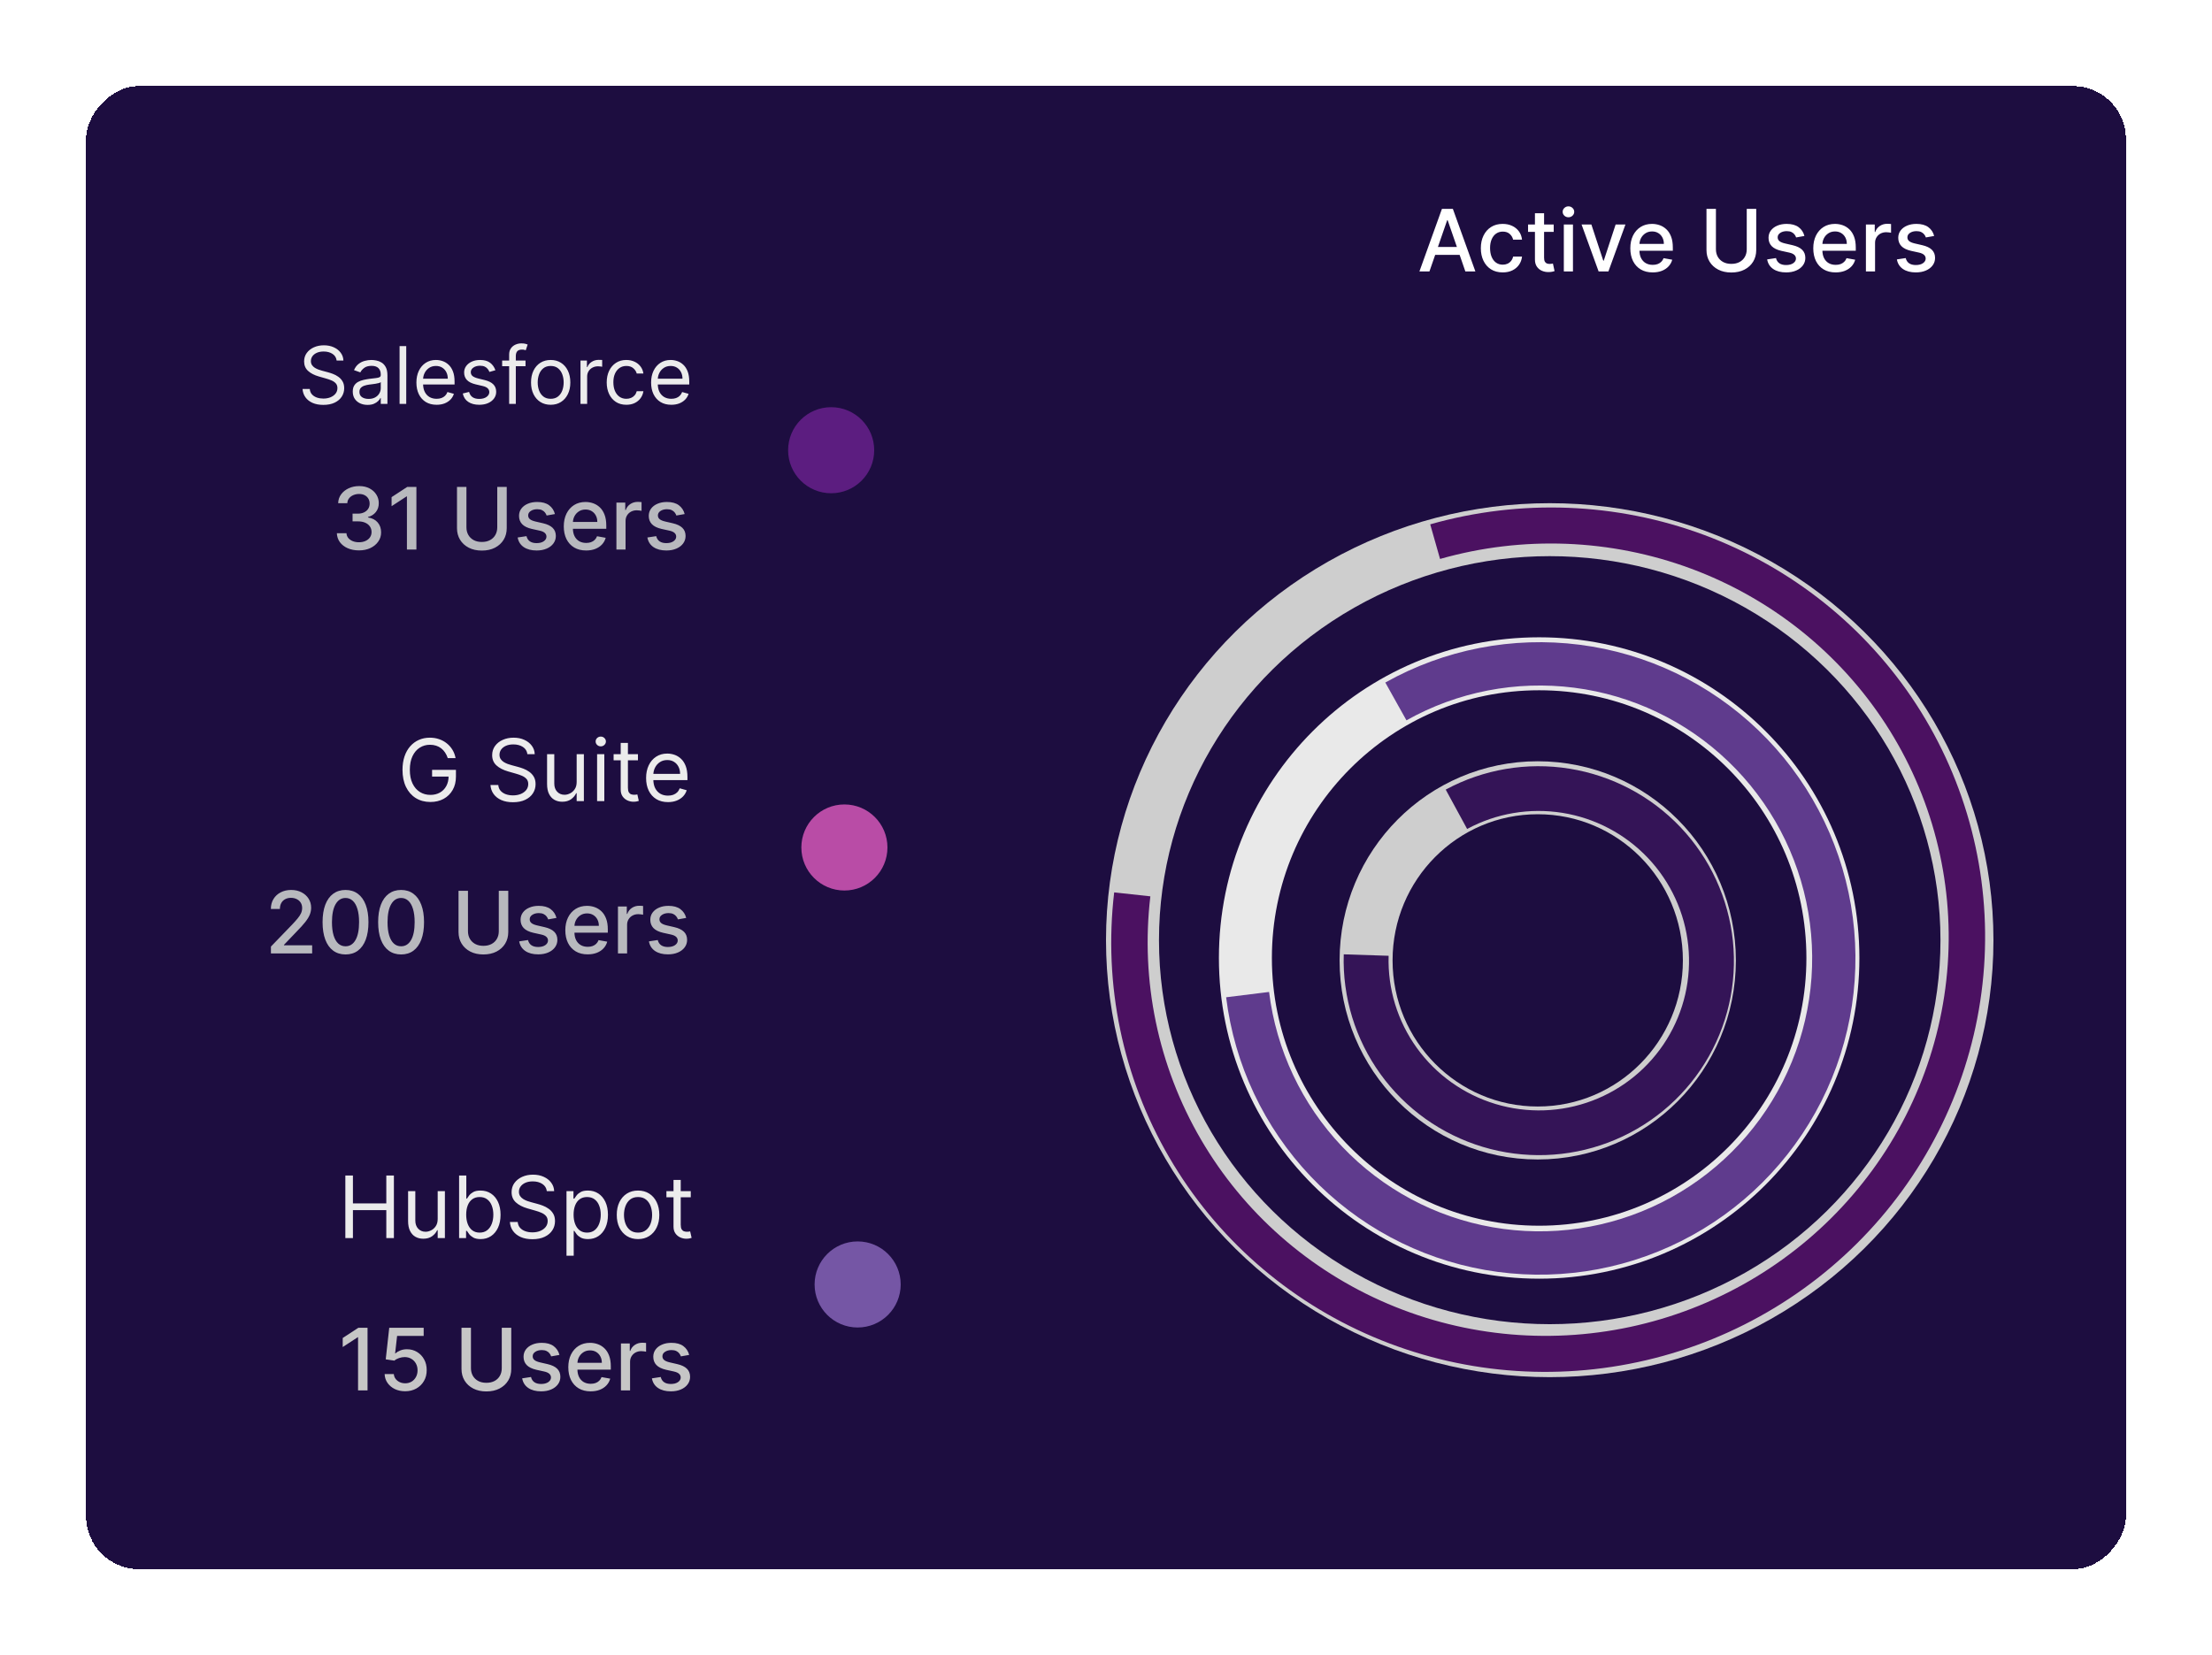 <svg width="334" height="250" viewBox="0 0 334 250" fill="none" xmlns="http://www.w3.org/2000/svg">
<g filter="url(#filter0_d_15_2182)">
<rect width="308" height="224" rx="8" transform="matrix(-1 0 0 1 321 3)" fill="#1D0D40" shape-rendering="crispEdges"/>
<path d="M215.837 31H214.323L217.725 21.546H219.374L222.776 31H221.262L218.589 23.263H218.515L215.837 31ZM216.091 27.298H221.003V28.498H216.091V27.298ZM226.903 31.143C226.217 31.143 225.626 30.988 225.13 30.677C224.638 30.363 224.259 29.93 223.995 29.38C223.73 28.829 223.598 28.198 223.598 27.487C223.598 26.767 223.733 26.131 224.004 25.58C224.275 25.026 224.656 24.594 225.149 24.283C225.641 23.972 226.221 23.817 226.889 23.817C227.428 23.817 227.908 23.917 228.33 24.117C228.751 24.314 229.091 24.591 229.35 24.948C229.611 25.305 229.767 25.722 229.816 26.199H228.473C228.399 25.866 228.23 25.58 227.965 25.34C227.703 25.1 227.352 24.98 226.912 24.98C226.528 24.98 226.191 25.082 225.901 25.285C225.615 25.485 225.392 25.771 225.232 26.143C225.072 26.513 224.992 26.95 224.992 27.454C224.992 27.972 225.07 28.418 225.227 28.793C225.384 29.169 225.606 29.46 225.892 29.666C226.181 29.872 226.521 29.975 226.912 29.975C227.174 29.975 227.411 29.927 227.623 29.832C227.839 29.733 228.019 29.593 228.163 29.412C228.311 29.23 228.414 29.012 228.473 28.756H229.816C229.767 29.215 229.618 29.624 229.368 29.984C229.119 30.345 228.785 30.628 228.366 30.834C227.951 31.04 227.463 31.143 226.903 31.143ZM234.602 23.909V25.017H230.729V23.909H234.602ZM231.768 22.21H233.148V28.918C233.148 29.186 233.188 29.387 233.268 29.523C233.348 29.655 233.451 29.746 233.577 29.795C233.707 29.841 233.847 29.864 233.997 29.864C234.108 29.864 234.205 29.857 234.288 29.841C234.371 29.826 234.436 29.814 234.482 29.804L234.731 30.945C234.651 30.975 234.538 31.006 234.39 31.037C234.242 31.071 234.057 31.089 233.836 31.092C233.473 31.099 233.134 31.034 232.82 30.898C232.506 30.763 232.252 30.554 232.059 30.271C231.865 29.988 231.768 29.632 231.768 29.204V22.21ZM236.129 31V23.909H237.509V31H236.129ZM236.826 22.815C236.586 22.815 236.38 22.735 236.208 22.575C236.038 22.412 235.954 22.218 235.954 21.993C235.954 21.765 236.038 21.572 236.208 21.412C236.38 21.248 236.586 21.167 236.826 21.167C237.066 21.167 237.271 21.248 237.44 21.412C237.613 21.572 237.699 21.765 237.699 21.993C237.699 22.218 237.613 22.412 237.44 22.575C237.271 22.735 237.066 22.815 236.826 22.815ZM245.432 23.909L242.861 31H241.384L238.808 23.909H240.29L242.085 29.366H242.159L243.951 23.909H245.432ZM249.545 31.143C248.846 31.143 248.244 30.994 247.74 30.695C247.238 30.394 246.85 29.971 246.576 29.426C246.305 28.878 246.17 28.236 246.17 27.501C246.17 26.774 246.305 26.134 246.576 25.58C246.85 25.026 247.232 24.594 247.721 24.283C248.213 23.972 248.789 23.817 249.448 23.817C249.848 23.817 250.235 23.883 250.611 24.015C250.986 24.148 251.323 24.355 251.622 24.639C251.921 24.922 252.156 25.289 252.328 25.742C252.501 26.191 252.587 26.738 252.587 27.381V27.87H246.95V26.836H251.234C251.234 26.473 251.16 26.151 251.013 25.871C250.865 25.588 250.657 25.365 250.389 25.202C250.125 25.039 249.814 24.957 249.457 24.957C249.069 24.957 248.731 25.052 248.441 25.243C248.155 25.431 247.933 25.677 247.776 25.982C247.623 26.284 247.546 26.611 247.546 26.965V27.773C247.546 28.247 247.629 28.65 247.795 28.983C247.964 29.315 248.2 29.569 248.501 29.744C248.803 29.917 249.155 30.003 249.558 30.003C249.82 30.003 250.059 29.966 250.274 29.892C250.489 29.815 250.676 29.701 250.833 29.55C250.99 29.4 251.11 29.213 251.193 28.992L252.499 29.227C252.394 29.612 252.207 29.949 251.936 30.238C251.668 30.524 251.331 30.748 250.925 30.908C250.522 31.065 250.062 31.143 249.545 31.143ZM263.749 21.546H265.181V27.764C265.181 28.425 265.025 29.012 264.714 29.523C264.403 30.03 263.966 30.431 263.403 30.723C262.84 31.012 262.18 31.157 261.423 31.157C260.669 31.157 260.01 31.012 259.447 30.723C258.884 30.431 258.447 30.03 258.136 29.523C257.825 29.012 257.67 28.425 257.67 27.764V21.546H259.096V27.648C259.096 28.076 259.19 28.456 259.378 28.789C259.568 29.121 259.838 29.383 260.186 29.573C260.533 29.761 260.946 29.855 261.423 29.855C261.903 29.855 262.317 29.761 262.665 29.573C263.015 29.383 263.283 29.121 263.468 28.789C263.656 28.456 263.749 28.076 263.749 27.648V21.546ZM272.457 25.64L271.206 25.862C271.154 25.702 271.071 25.549 270.957 25.405C270.846 25.26 270.695 25.142 270.505 25.049C270.314 24.957 270.075 24.911 269.789 24.911C269.398 24.911 269.072 24.999 268.81 25.174C268.549 25.346 268.418 25.57 268.418 25.843C268.418 26.08 268.506 26.271 268.681 26.416C268.856 26.561 269.14 26.679 269.53 26.771L270.657 27.03C271.309 27.181 271.796 27.413 272.116 27.727C272.436 28.041 272.596 28.449 272.596 28.95C272.596 29.375 272.473 29.754 272.226 30.086C271.983 30.415 271.643 30.674 271.206 30.861C270.772 31.049 270.269 31.143 269.697 31.143C268.903 31.143 268.255 30.974 267.753 30.635C267.251 30.294 266.944 29.809 266.83 29.181L268.164 28.978C268.247 29.326 268.418 29.589 268.676 29.767C268.935 29.943 269.272 30.03 269.687 30.03C270.14 30.03 270.501 29.937 270.772 29.749C271.043 29.558 271.179 29.326 271.179 29.052C271.179 28.83 271.095 28.644 270.929 28.493C270.766 28.342 270.515 28.229 270.177 28.152L268.976 27.889C268.315 27.738 267.825 27.498 267.508 27.168C267.195 26.839 267.038 26.422 267.038 25.917C267.038 25.499 267.155 25.133 267.388 24.819C267.622 24.505 267.945 24.26 268.358 24.084C268.77 23.906 269.243 23.817 269.775 23.817C270.541 23.817 271.145 23.983 271.585 24.315C272.025 24.645 272.316 25.086 272.457 25.64ZM277.17 31.143C276.471 31.143 275.869 30.994 275.365 30.695C274.863 30.394 274.475 29.971 274.201 29.426C273.93 28.878 273.795 28.236 273.795 27.501C273.795 26.774 273.93 26.134 274.201 25.58C274.475 25.026 274.857 24.594 275.346 24.283C275.838 23.972 276.414 23.817 277.073 23.817C277.473 23.817 277.86 23.883 278.236 24.015C278.611 24.148 278.948 24.355 279.247 24.639C279.546 24.922 279.781 25.289 279.953 25.742C280.126 26.191 280.212 26.738 280.212 27.381V27.87H274.575V26.836H278.859C278.859 26.473 278.785 26.151 278.638 25.871C278.49 25.588 278.282 25.365 278.014 25.202C277.75 25.039 277.439 24.957 277.082 24.957C276.694 24.957 276.356 25.052 276.066 25.243C275.78 25.431 275.558 25.677 275.401 25.982C275.248 26.284 275.171 26.611 275.171 26.965V27.773C275.171 28.247 275.254 28.65 275.42 28.983C275.589 29.315 275.825 29.569 276.126 29.744C276.428 29.917 276.78 30.003 277.183 30.003C277.445 30.003 277.684 29.966 277.899 29.892C278.114 29.815 278.301 29.701 278.458 29.55C278.615 29.4 278.735 29.213 278.818 28.992L280.124 29.227C280.019 29.612 279.832 29.949 279.561 30.238C279.293 30.524 278.956 30.748 278.55 30.908C278.147 31.065 277.687 31.143 277.17 31.143ZM281.743 31V23.909H283.078V25.035H283.151C283.281 24.654 283.508 24.354 283.835 24.135C284.164 23.914 284.536 23.803 284.952 23.803C285.038 23.803 285.14 23.806 285.256 23.812C285.377 23.818 285.47 23.826 285.538 23.835V25.155C285.483 25.14 285.384 25.123 285.243 25.105C285.101 25.083 284.959 25.072 284.818 25.072C284.492 25.072 284.201 25.142 283.945 25.28C283.693 25.416 283.493 25.605 283.345 25.848C283.198 26.088 283.124 26.362 283.124 26.67V31H281.743ZM292.046 25.64L290.795 25.862C290.743 25.702 290.66 25.549 290.546 25.405C290.435 25.26 290.284 25.142 290.093 25.049C289.903 24.957 289.664 24.911 289.378 24.911C288.987 24.911 288.661 24.999 288.399 25.174C288.138 25.346 288.007 25.57 288.007 25.843C288.007 26.08 288.094 26.271 288.27 26.416C288.445 26.561 288.728 26.679 289.119 26.771L290.246 27.03C290.898 27.181 291.384 27.413 291.705 27.727C292.025 28.041 292.185 28.449 292.185 28.95C292.185 29.375 292.062 29.754 291.815 30.086C291.572 30.415 291.232 30.674 290.795 30.861C290.361 31.049 289.858 31.143 289.286 31.143C288.491 31.143 287.844 30.974 287.342 30.635C286.84 30.294 286.533 29.809 286.419 29.181L287.753 28.978C287.836 29.326 288.007 29.589 288.265 29.767C288.524 29.943 288.861 30.03 289.276 30.03C289.729 30.03 290.09 29.937 290.361 29.749C290.632 29.558 290.767 29.326 290.767 29.052C290.767 28.83 290.684 28.644 290.518 28.493C290.355 28.342 290.104 28.229 289.766 28.152L288.565 27.889C287.904 27.738 287.414 27.498 287.097 27.168C286.783 26.839 286.626 26.422 286.626 25.917C286.626 25.499 286.743 25.133 286.977 24.819C287.211 24.505 287.534 24.26 287.947 24.084C288.359 23.906 288.832 23.817 289.364 23.817C290.13 23.817 290.734 23.983 291.174 24.315C291.614 24.645 291.905 25.086 292.046 25.64Z" fill="white"/>
<ellipse cx="63" cy="62" rx="63" ry="62" transform="matrix(1 0 0 -1 171 194)" stroke="#CECECE" stroke-width="8"/>
<path d="M215.955 69.193C229.576 65.324 244.063 65.88 257.28 70.781C270.497 75.681 281.744 84.665 289.361 96.408C296.978 108.151 300.562 122.031 299.585 136C298.607 149.969 293.12 163.287 283.932 173.991C274.745 184.694 262.343 192.215 248.557 195.445C234.771 198.674 220.331 197.441 207.367 191.927C194.403 186.414 183.601 176.911 176.555 164.821C169.51 152.732 166.593 138.696 168.236 124.783L173.698 125.379C172.192 138.132 174.866 150.998 181.324 162.08C187.782 173.162 197.684 181.872 209.567 186.926C221.451 191.981 234.687 193.111 247.324 190.151C259.961 187.19 271.329 180.296 279.751 170.485C288.173 160.673 293.203 148.465 294.099 135.66C294.995 122.855 291.709 110.133 284.727 99.368C277.745 88.604 267.436 80.369 255.32 75.877C243.205 71.385 229.925 70.875 217.439 74.422L215.955 69.193Z" fill="#4B1161"/>
<ellipse cx="25.918" cy="26.072" rx="25.918" ry="26.072" transform="matrix(1 0 0 -1 206.271 161.123)" stroke="#CECECE" stroke-width="8"/>
<path d="M218.295 109.258C224.001 106.181 230.57 105.07 236.981 106.098C243.392 107.127 249.287 110.236 253.749 114.944C258.211 119.652 260.992 125.695 261.658 132.133C262.324 138.572 260.839 145.046 257.433 150.549C254.027 156.053 248.891 160.278 242.823 162.569C236.755 164.859 230.095 165.087 223.877 163.215C217.66 161.344 212.232 157.48 208.439 152.222C204.645 146.963 202.697 140.607 202.898 134.138L209.674 134.359C209.519 139.339 211.018 144.234 213.939 148.282C216.86 152.331 221.039 155.306 225.826 156.747C230.614 158.188 235.742 158.013 240.414 156.249C245.086 154.486 249.04 151.232 251.662 146.995C254.285 142.757 255.428 137.772 254.915 132.815C254.402 127.858 252.262 123.205 248.826 119.58C245.39 115.956 240.851 113.561 235.915 112.77C230.979 111.978 225.921 112.833 221.528 115.203L218.295 109.258Z" fill="#341457"/>
<path d="M276.757 134.691C276.757 110.144 256.893 90.255 232.402 90.255C207.912 90.255 188.048 110.144 188.048 134.691C188.048 159.239 207.912 179.128 232.402 179.128C256.893 179.128 276.757 159.239 276.757 134.691Z" stroke="#E9E9E9" stroke-width="8"/>
<path d="M209.175 93.087C218.093 88.084 228.38 86.082 238.518 87.378C248.656 88.673 258.11 93.196 265.486 100.28C272.862 107.364 277.77 116.635 279.486 126.726C281.202 136.816 279.636 147.193 275.018 156.327C270.4 165.46 262.975 172.867 253.837 177.455C244.699 182.044 234.332 183.571 224.263 181.812C214.195 180.053 204.958 175.101 197.914 167.685C190.87 160.27 186.392 150.783 185.139 140.624L191.624 139.821C192.705 148.588 196.57 156.774 202.648 163.174C208.727 169.573 216.699 173.847 225.388 175.365C234.077 176.883 243.024 175.565 250.91 171.606C258.796 167.646 265.203 161.254 269.189 153.372C273.174 145.49 274.526 136.534 273.045 127.826C271.564 119.118 267.329 111.117 260.963 105.004C254.598 98.89 246.439 94.987 237.69 93.869C228.94 92.751 220.063 94.478 212.366 98.796L209.175 93.087Z" fill="#5F3B8D"/>
<circle cx="6.5" cy="6.5" r="6.5" transform="matrix(-1 0 0 1 132 51.5)" fill="#5C1D80"/>
<path d="M50.83 44.455C50.778 44.023 50.571 43.688 50.207 43.449C49.844 43.21 49.398 43.091 48.869 43.091C48.483 43.091 48.145 43.153 47.855 43.278C47.568 43.403 47.344 43.575 47.182 43.794C47.023 44.013 46.943 44.261 46.943 44.54C46.943 44.773 46.999 44.973 47.109 45.141C47.223 45.305 47.368 45.443 47.544 45.554C47.72 45.662 47.905 45.751 48.098 45.822C48.291 45.891 48.469 45.946 48.631 45.989L49.517 46.227C49.744 46.287 49.997 46.369 50.276 46.474C50.557 46.58 50.825 46.723 51.081 46.905C51.34 47.084 51.553 47.314 51.72 47.595C51.888 47.876 51.972 48.222 51.972 48.631C51.972 49.102 51.848 49.528 51.601 49.909C51.356 50.29 50.999 50.592 50.527 50.817C50.058 51.041 49.489 51.153 48.818 51.153C48.193 51.153 47.652 51.053 47.195 50.851C46.74 50.649 46.382 50.368 46.121 50.007C45.862 49.646 45.716 49.227 45.682 48.75H46.773C46.801 49.08 46.912 49.352 47.105 49.568C47.301 49.781 47.548 49.94 47.847 50.045C48.148 50.148 48.472 50.199 48.818 50.199C49.222 50.199 49.584 50.133 49.905 50.003C50.226 49.869 50.48 49.685 50.668 49.449C50.855 49.21 50.949 48.932 50.949 48.614C50.949 48.324 50.868 48.088 50.706 47.906C50.544 47.724 50.331 47.577 50.067 47.463C49.803 47.349 49.517 47.25 49.21 47.165L48.136 46.858C47.455 46.662 46.915 46.382 46.517 46.019C46.119 45.655 45.92 45.179 45.92 44.591C45.92 44.102 46.053 43.676 46.317 43.312C46.584 42.946 46.942 42.662 47.391 42.46C47.842 42.256 48.347 42.153 48.903 42.153C49.466 42.153 49.966 42.254 50.403 42.456C50.841 42.655 51.188 42.928 51.443 43.274C51.702 43.621 51.838 44.014 51.852 44.455H50.83ZM55.499 51.153C55.084 51.153 54.708 51.075 54.37 50.919C54.032 50.76 53.763 50.531 53.564 50.233C53.365 49.932 53.266 49.568 53.266 49.142C53.266 48.767 53.34 48.463 53.488 48.23C53.635 47.994 53.833 47.81 54.08 47.676C54.327 47.543 54.6 47.443 54.898 47.378C55.199 47.31 55.502 47.256 55.806 47.216C56.203 47.165 56.526 47.126 56.773 47.101C57.023 47.072 57.205 47.026 57.319 46.96C57.435 46.895 57.493 46.781 57.493 46.619V46.585C57.493 46.165 57.378 45.838 57.148 45.605C56.921 45.372 56.576 45.256 56.113 45.256C55.633 45.256 55.256 45.361 54.983 45.571C54.711 45.781 54.519 46.006 54.408 46.244L53.453 45.903C53.624 45.506 53.851 45.196 54.135 44.974C54.422 44.75 54.735 44.594 55.073 44.506C55.414 44.415 55.749 44.369 56.078 44.369C56.289 44.369 56.53 44.395 56.803 44.446C57.078 44.494 57.344 44.595 57.6 44.749C57.858 44.902 58.073 45.133 58.243 45.443C58.414 45.753 58.499 46.168 58.499 46.688V51H57.493V50.114H57.442C57.374 50.256 57.26 50.408 57.101 50.57C56.942 50.731 56.73 50.869 56.466 50.983C56.202 51.097 55.88 51.153 55.499 51.153ZM55.652 50.25C56.05 50.25 56.385 50.172 56.658 50.016C56.934 49.859 57.141 49.658 57.28 49.41C57.422 49.163 57.493 48.903 57.493 48.631V47.71C57.451 47.761 57.357 47.808 57.212 47.851C57.07 47.891 56.905 47.926 56.718 47.957C56.533 47.986 56.353 48.011 56.176 48.034C56.003 48.054 55.863 48.071 55.755 48.085C55.493 48.119 55.249 48.175 55.022 48.251C54.797 48.325 54.615 48.438 54.476 48.588C54.34 48.736 54.272 48.938 54.272 49.193C54.272 49.543 54.401 49.807 54.659 49.986C54.921 50.162 55.252 50.25 55.652 50.25ZM61.34 42.273V51H60.334V42.273H61.34ZM65.927 51.136C65.296 51.136 64.752 50.997 64.294 50.719C63.84 50.438 63.489 50.045 63.242 49.543C62.998 49.037 62.875 48.449 62.875 47.778C62.875 47.108 62.998 46.517 63.242 46.006C63.489 45.492 63.833 45.091 64.273 44.804C64.716 44.514 65.233 44.369 65.824 44.369C66.165 44.369 66.502 44.426 66.834 44.54C67.166 44.653 67.469 44.838 67.742 45.094C68.015 45.347 68.232 45.682 68.394 46.099C68.556 46.517 68.637 47.031 68.637 47.642V48.068H63.591V47.199H67.614C67.614 46.83 67.54 46.5 67.392 46.21C67.248 45.92 67.04 45.692 66.77 45.524C66.503 45.356 66.188 45.273 65.824 45.273C65.424 45.273 65.077 45.372 64.784 45.571C64.495 45.767 64.272 46.023 64.115 46.338C63.959 46.653 63.881 46.992 63.881 47.352V47.932C63.881 48.426 63.966 48.845 64.137 49.189C64.31 49.53 64.55 49.79 64.857 49.969C65.164 50.145 65.52 50.233 65.927 50.233C66.191 50.233 66.429 50.196 66.642 50.122C66.858 50.045 67.044 49.932 67.201 49.781C67.357 49.628 67.478 49.438 67.563 49.21L68.534 49.483C68.432 49.812 68.26 50.102 68.019 50.352C67.777 50.599 67.479 50.793 67.124 50.932C66.769 51.068 66.37 51.136 65.927 51.136ZM74.803 45.92L73.9 46.176C73.843 46.026 73.759 45.879 73.648 45.737C73.54 45.592 73.392 45.473 73.205 45.379C73.017 45.285 72.777 45.239 72.485 45.239C72.084 45.239 71.75 45.331 71.483 45.516C71.219 45.697 71.087 45.929 71.087 46.21C71.087 46.46 71.178 46.658 71.36 46.803C71.541 46.947 71.826 47.068 72.212 47.165L73.184 47.403C73.769 47.545 74.205 47.763 74.492 48.055C74.779 48.345 74.922 48.719 74.922 49.176C74.922 49.551 74.814 49.886 74.598 50.182C74.385 50.477 74.087 50.71 73.704 50.881C73.32 51.051 72.874 51.136 72.365 51.136C71.698 51.136 71.145 50.992 70.708 50.702C70.27 50.412 69.993 49.989 69.877 49.432L70.831 49.193C70.922 49.545 71.094 49.81 71.347 49.986C71.603 50.162 71.936 50.25 72.348 50.25C72.817 50.25 73.189 50.151 73.465 49.952C73.743 49.75 73.882 49.508 73.882 49.227C73.882 49 73.803 48.81 73.644 48.656C73.485 48.5 73.24 48.383 72.911 48.307L71.82 48.051C71.221 47.909 70.78 47.689 70.499 47.391C70.221 47.09 70.081 46.713 70.081 46.261C70.081 45.892 70.185 45.565 70.392 45.281C70.603 44.997 70.888 44.774 71.249 44.612C71.613 44.45 72.025 44.369 72.485 44.369C73.132 44.369 73.641 44.511 74.01 44.795C74.382 45.08 74.647 45.455 74.803 45.92ZM79.351 44.455V45.307H75.822V44.455H79.351ZM76.879 51V43.551C76.879 43.176 76.967 42.864 77.144 42.614C77.32 42.364 77.548 42.176 77.829 42.051C78.111 41.926 78.408 41.864 78.72 41.864C78.967 41.864 79.169 41.883 79.325 41.923C79.481 41.963 79.598 42 79.675 42.034L79.385 42.903C79.334 42.886 79.263 42.865 79.172 42.84C79.084 42.814 78.967 42.801 78.822 42.801C78.49 42.801 78.25 42.885 78.102 43.053C77.957 43.22 77.885 43.466 77.885 43.79V51H76.879ZM83.15 51.136C82.559 51.136 82.04 50.996 81.594 50.715C81.151 50.433 80.805 50.04 80.555 49.534C80.308 49.028 80.184 48.438 80.184 47.761C80.184 47.08 80.308 46.484 80.555 45.976C80.805 45.467 81.151 45.072 81.594 44.791C82.04 44.51 82.559 44.369 83.15 44.369C83.741 44.369 84.258 44.51 84.701 44.791C85.147 45.072 85.494 45.467 85.741 45.976C85.991 46.484 86.116 47.08 86.116 47.761C86.116 48.438 85.991 49.028 85.741 49.534C85.494 50.04 85.147 50.433 84.701 50.715C84.258 50.996 83.741 51.136 83.15 51.136ZM83.15 50.233C83.599 50.233 83.968 50.118 84.258 49.888C84.548 49.658 84.762 49.355 84.901 48.98C85.04 48.605 85.11 48.199 85.11 47.761C85.11 47.324 85.04 46.916 84.901 46.538C84.762 46.16 84.548 45.855 84.258 45.622C83.968 45.389 83.599 45.273 83.15 45.273C82.701 45.273 82.332 45.389 82.042 45.622C81.752 45.855 81.538 46.16 81.398 46.538C81.259 46.916 81.19 47.324 81.19 47.761C81.19 48.199 81.259 48.605 81.398 48.98C81.538 49.355 81.752 49.658 82.042 49.888C82.332 50.118 82.701 50.233 83.15 50.233ZM87.651 51V44.455H88.623V45.443H88.691C88.81 45.119 89.026 44.856 89.338 44.655C89.651 44.453 90.003 44.352 90.395 44.352C90.469 44.352 90.561 44.354 90.672 44.356C90.783 44.359 90.867 44.364 90.924 44.369V45.392C90.89 45.383 90.811 45.371 90.689 45.354C90.57 45.334 90.444 45.324 90.31 45.324C89.992 45.324 89.708 45.391 89.458 45.524C89.211 45.655 89.015 45.837 88.87 46.07C88.728 46.3 88.657 46.562 88.657 46.858V51H87.651ZM94.576 51.136C93.962 51.136 93.434 50.992 92.99 50.702C92.547 50.412 92.206 50.013 91.968 49.504C91.729 48.996 91.61 48.415 91.61 47.761C91.61 47.097 91.732 46.51 91.976 46.001C92.223 45.49 92.567 45.091 93.007 44.804C93.451 44.514 93.968 44.369 94.559 44.369C95.019 44.369 95.434 44.455 95.803 44.625C96.172 44.795 96.475 45.034 96.711 45.341C96.946 45.648 97.093 46.006 97.15 46.415H96.144C96.067 46.117 95.897 45.852 95.632 45.622C95.371 45.389 95.019 45.273 94.576 45.273C94.184 45.273 93.84 45.375 93.544 45.58C93.252 45.781 93.023 46.067 92.858 46.436C92.696 46.803 92.615 47.233 92.615 47.727C92.615 48.233 92.695 48.673 92.854 49.048C93.016 49.423 93.243 49.715 93.536 49.922C93.831 50.129 94.178 50.233 94.576 50.233C94.837 50.233 95.074 50.188 95.287 50.097C95.5 50.006 95.681 49.875 95.829 49.705C95.976 49.534 96.081 49.33 96.144 49.091H97.15C97.093 49.477 96.952 49.825 96.728 50.135C96.506 50.442 96.212 50.686 95.846 50.868C95.482 51.047 95.059 51.136 94.576 51.136ZM101.364 51.136C100.733 51.136 100.189 50.997 99.732 50.719C99.277 50.438 98.927 50.045 98.679 49.543C98.435 49.037 98.313 48.449 98.313 47.778C98.313 47.108 98.435 46.517 98.679 46.006C98.927 45.492 99.27 45.091 99.711 44.804C100.154 44.514 100.671 44.369 101.262 44.369C101.603 44.369 101.939 44.426 102.272 44.54C102.604 44.653 102.907 44.838 103.179 45.094C103.452 45.347 103.669 45.682 103.831 46.099C103.993 46.517 104.074 47.031 104.074 47.642V48.068H99.029V47.199H103.051C103.051 46.83 102.978 46.5 102.83 46.21C102.685 45.92 102.478 45.692 102.208 45.524C101.941 45.356 101.625 45.273 101.262 45.273C100.861 45.273 100.515 45.372 100.222 45.571C99.932 45.767 99.709 46.023 99.553 46.338C99.397 46.653 99.319 46.992 99.319 47.352V47.932C99.319 48.426 99.404 48.845 99.574 49.189C99.748 49.53 99.988 49.79 100.294 49.969C100.601 50.145 100.958 50.233 101.364 50.233C101.628 50.233 101.867 50.196 102.08 50.122C102.296 50.045 102.482 49.932 102.638 49.781C102.794 49.628 102.915 49.438 103 49.21L103.972 49.483C103.87 49.812 103.698 50.102 103.456 50.352C103.215 50.599 102.917 50.793 102.561 50.932C102.206 51.068 101.807 51.136 101.364 51.136Z" fill="#ECECEC"/>
<path d="M54.201 73.129C53.567 73.129 53.001 73.02 52.502 72.802C52.007 72.583 51.614 72.28 51.325 71.892C51.039 71.501 50.885 71.049 50.863 70.535H52.313C52.331 70.815 52.425 71.058 52.594 71.264C52.767 71.467 52.992 71.624 53.269 71.735C53.545 71.846 53.853 71.901 54.192 71.901C54.564 71.901 54.894 71.837 55.18 71.707C55.469 71.578 55.695 71.398 55.858 71.167C56.021 70.933 56.103 70.664 56.103 70.359C56.103 70.042 56.021 69.764 55.858 69.524C55.698 69.281 55.463 69.09 55.152 68.951C54.844 68.813 54.472 68.744 54.035 68.744H53.236V67.58H54.035C54.386 67.58 54.693 67.517 54.958 67.391C55.226 67.265 55.435 67.089 55.586 66.865C55.737 66.637 55.812 66.371 55.812 66.066C55.812 65.774 55.746 65.52 55.614 65.304C55.484 65.086 55.3 64.915 55.06 64.792C54.823 64.669 54.543 64.607 54.219 64.607C53.912 64.607 53.624 64.664 53.356 64.778C53.092 64.889 52.876 65.049 52.71 65.258C52.544 65.464 52.454 65.712 52.442 66.001H51.062C51.077 65.49 51.228 65.041 51.514 64.653C51.803 64.266 52.185 63.962 52.659 63.744C53.133 63.525 53.659 63.416 54.238 63.416C54.844 63.416 55.367 63.535 55.807 63.772C56.251 64.006 56.592 64.318 56.832 64.709C57.075 65.1 57.196 65.528 57.193 65.992C57.196 66.522 57.048 66.971 56.749 67.34C56.454 67.71 56.06 67.957 55.568 68.084V68.157C56.195 68.253 56.682 68.502 57.026 68.905C57.374 69.308 57.546 69.808 57.543 70.406C57.546 70.926 57.402 71.392 57.109 71.804C56.82 72.217 56.425 72.541 55.923 72.778C55.421 73.012 54.847 73.129 54.201 73.129ZM62.875 63.545V73H61.444V64.977H61.389L59.127 66.454V65.087L61.486 63.545H62.875ZM75.082 63.545H76.514V69.764C76.514 70.425 76.358 71.012 76.047 71.523C75.737 72.031 75.299 72.431 74.736 72.723C74.173 73.012 73.513 73.157 72.756 73.157C72.002 73.157 71.343 73.012 70.78 72.723C70.217 72.431 69.78 72.031 69.469 71.523C69.158 71.012 69.003 70.425 69.003 69.764V63.545H70.429V69.648C70.429 70.076 70.523 70.456 70.711 70.789C70.901 71.121 71.171 71.383 71.519 71.573C71.866 71.761 72.279 71.855 72.756 71.855C73.236 71.855 73.65 71.761 73.998 71.573C74.349 71.383 74.616 71.121 74.801 70.789C74.989 70.456 75.082 70.076 75.082 69.648V63.545ZM83.79 67.64L82.539 67.862C82.487 67.702 82.404 67.549 82.29 67.405C82.179 67.26 82.028 67.142 81.838 67.049C81.647 66.957 81.408 66.911 81.122 66.911C80.731 66.911 80.405 66.999 80.143 67.174C79.882 67.346 79.751 67.57 79.751 67.843C79.751 68.08 79.839 68.271 80.014 68.416C80.189 68.561 80.473 68.679 80.864 68.771L81.99 69.03C82.642 69.181 83.129 69.413 83.449 69.727C83.769 70.041 83.929 70.449 83.929 70.95C83.929 71.375 83.806 71.754 83.559 72.086C83.316 72.415 82.976 72.674 82.539 72.862C82.105 73.049 81.602 73.143 81.03 73.143C80.236 73.143 79.588 72.974 79.086 72.635C78.585 72.294 78.277 71.809 78.163 71.181L79.497 70.978C79.58 71.326 79.751 71.589 80.009 71.767C80.268 71.943 80.605 72.031 81.02 72.031C81.473 72.031 81.835 71.937 82.105 71.749C82.376 71.558 82.511 71.326 82.511 71.052C82.511 70.83 82.428 70.644 82.262 70.493C82.099 70.342 81.848 70.229 81.51 70.152L80.309 69.888C79.648 69.738 79.158 69.498 78.841 69.168C78.528 68.839 78.371 68.422 78.371 67.917C78.371 67.499 78.487 67.132 78.721 66.819C78.955 66.505 79.278 66.26 79.691 66.085C80.103 65.906 80.576 65.817 81.108 65.817C81.874 65.817 82.478 65.983 82.918 66.315C83.358 66.645 83.649 67.086 83.79 67.64ZM88.503 73.143C87.804 73.143 87.202 72.994 86.698 72.695C86.196 72.394 85.808 71.971 85.534 71.426C85.263 70.878 85.128 70.236 85.128 69.501C85.128 68.774 85.263 68.134 85.534 67.58C85.808 67.026 86.19 66.594 86.679 66.283C87.171 65.972 87.747 65.817 88.406 65.817C88.806 65.817 89.194 65.883 89.569 66.015C89.945 66.148 90.281 66.355 90.58 66.638C90.879 66.922 91.114 67.289 91.286 67.742C91.459 68.191 91.545 68.737 91.545 69.381V69.87H85.908V68.836H90.192C90.192 68.473 90.118 68.151 89.971 67.871C89.823 67.588 89.615 67.365 89.347 67.202C89.083 67.039 88.772 66.957 88.415 66.957C88.027 66.957 87.689 67.052 87.399 67.243C87.113 67.431 86.891 67.677 86.734 67.982C86.581 68.284 86.504 68.611 86.504 68.965V69.773C86.504 70.247 86.587 70.65 86.753 70.983C86.922 71.315 87.158 71.569 87.459 71.744C87.761 71.917 88.113 72.003 88.516 72.003C88.778 72.003 89.016 71.966 89.232 71.892C89.447 71.815 89.634 71.701 89.791 71.55C89.948 71.4 90.068 71.213 90.151 70.992L91.457 71.227C91.353 71.612 91.165 71.949 90.894 72.238C90.626 72.525 90.289 72.748 89.883 72.908C89.48 73.065 89.02 73.143 88.503 73.143ZM93.076 73V65.909H94.41V67.035H94.484C94.614 66.654 94.841 66.354 95.168 66.135C95.497 65.914 95.869 65.803 96.285 65.803C96.371 65.803 96.472 65.806 96.59 65.812C96.71 65.818 96.803 65.826 96.871 65.835V67.156C96.816 67.14 96.717 67.123 96.576 67.105C96.434 67.083 96.293 67.072 96.151 67.072C95.825 67.072 95.534 67.142 95.278 67.28C95.026 67.416 94.826 67.605 94.678 67.848C94.531 68.088 94.457 68.362 94.457 68.67V73H93.076ZM103.379 67.64L102.128 67.862C102.076 67.702 101.993 67.549 101.879 67.405C101.768 67.26 101.617 67.142 101.426 67.049C101.236 66.957 100.997 66.911 100.711 66.911C100.32 66.911 99.994 66.999 99.732 67.174C99.471 67.346 99.34 67.57 99.34 67.843C99.34 68.08 99.427 68.271 99.603 68.416C99.778 68.561 100.061 68.679 100.452 68.771L101.579 69.03C102.231 69.181 102.717 69.413 103.038 69.727C103.358 70.041 103.518 70.449 103.518 70.95C103.518 71.375 103.395 71.754 103.148 72.086C102.905 72.415 102.565 72.674 102.128 72.862C101.694 73.049 101.191 73.143 100.619 73.143C99.825 73.143 99.177 72.974 98.675 72.635C98.173 72.294 97.866 71.809 97.752 71.181L99.086 70.978C99.169 71.326 99.34 71.589 99.598 71.767C99.857 71.943 100.194 72.031 100.609 72.031C101.062 72.031 101.423 71.937 101.694 71.749C101.965 71.558 102.1 71.326 102.1 71.052C102.1 70.83 102.017 70.644 101.851 70.493C101.688 70.342 101.437 70.229 101.099 70.152L99.898 69.888C99.237 69.738 98.747 69.498 98.43 69.168C98.116 68.839 97.959 68.422 97.959 67.917C97.959 67.499 98.076 67.132 98.31 66.819C98.544 66.505 98.867 66.26 99.28 66.085C99.692 65.906 100.165 65.817 100.697 65.817C101.463 65.817 102.067 65.983 102.507 66.315C102.947 66.645 103.238 67.086 103.379 67.64Z" fill="#B8B9BE"/>
<circle cx="6.5" cy="6.5" r="6.5" transform="matrix(-1 0 0 1 134 111.5)" fill="#B94CA6"/>
<path d="M67.608 104.5C67.506 104.189 67.373 103.911 67.206 103.664C67.043 103.415 66.848 103.203 66.62 103.027C66.395 102.852 66.14 102.718 65.854 102.626C65.567 102.533 65.254 102.487 64.912 102.487C64.352 102.487 63.842 102.632 63.384 102.921C62.925 103.21 62.561 103.637 62.29 104.2C62.019 104.763 61.883 105.454 61.883 106.273C61.883 107.091 62.02 107.782 62.294 108.346C62.568 108.909 62.939 109.335 63.407 109.624C63.875 109.914 64.401 110.058 64.986 110.058C65.528 110.058 66.004 109.943 66.417 109.712C66.832 109.478 67.156 109.149 67.386 108.724C67.62 108.296 67.737 107.793 67.737 107.214L68.088 107.288H65.244V106.273H68.845V107.288C68.845 108.067 68.679 108.744 68.347 109.32C68.017 109.895 67.562 110.341 66.98 110.658C66.401 110.972 65.737 111.129 64.986 111.129C64.149 111.129 63.413 110.932 62.779 110.538C62.148 110.144 61.656 109.584 61.302 108.858C60.951 108.132 60.776 107.27 60.776 106.273C60.776 105.525 60.876 104.852 61.076 104.255C61.279 103.655 61.565 103.144 61.934 102.723C62.304 102.301 62.741 101.978 63.245 101.753C63.75 101.529 64.306 101.416 64.912 101.416C65.41 101.416 65.875 101.492 66.306 101.642C66.74 101.79 67.126 102.001 67.465 102.275C67.806 102.546 68.091 102.87 68.319 103.249C68.547 103.624 68.704 104.041 68.79 104.5H67.608ZM79.633 103.909C79.577 103.441 79.353 103.078 78.959 102.82C78.565 102.561 78.082 102.432 77.509 102.432C77.091 102.432 76.724 102.5 76.41 102.635C76.1 102.77 75.856 102.957 75.681 103.194C75.509 103.431 75.422 103.7 75.422 104.001C75.422 104.254 75.483 104.471 75.603 104.652C75.726 104.831 75.883 104.98 76.073 105.1C76.264 105.217 76.464 105.314 76.674 105.391C76.883 105.465 77.075 105.525 77.251 105.571L78.211 105.83C78.457 105.894 78.731 105.983 79.033 106.097C79.337 106.211 79.628 106.367 79.905 106.564C80.185 106.757 80.416 107.007 80.598 107.311C80.779 107.616 80.87 107.99 80.87 108.433C80.87 108.944 80.736 109.406 80.468 109.818C80.204 110.231 79.816 110.558 79.305 110.801C78.797 111.045 78.18 111.166 77.454 111.166C76.777 111.166 76.19 111.057 75.695 110.838C75.202 110.62 74.815 110.315 74.531 109.924C74.251 109.533 74.093 109.08 74.056 108.562H75.238C75.269 108.92 75.389 109.215 75.598 109.449C75.81 109.68 76.078 109.852 76.401 109.966C76.727 110.077 77.078 110.132 77.454 110.132C77.891 110.132 78.283 110.061 78.631 109.92C78.979 109.775 79.254 109.575 79.457 109.32C79.66 109.061 79.762 108.759 79.762 108.415C79.762 108.101 79.674 107.845 79.499 107.648C79.323 107.451 79.093 107.291 78.806 107.168C78.52 107.045 78.211 106.937 77.879 106.845L76.715 106.513C75.977 106.3 75.392 105.997 74.961 105.603C74.53 105.209 74.314 104.694 74.314 104.057C74.314 103.527 74.458 103.066 74.744 102.672C75.033 102.275 75.421 101.967 75.907 101.749C76.397 101.527 76.943 101.416 77.546 101.416C78.156 101.416 78.697 101.525 79.171 101.744C79.645 101.959 80.02 102.255 80.297 102.63C80.578 103.006 80.725 103.432 80.741 103.909H79.633ZM87.073 108.101V103.909H88.163V111H87.073V109.8H86.999C86.833 110.16 86.575 110.466 86.224 110.718C85.873 110.968 85.43 111.092 84.894 111.092C84.451 111.092 84.057 110.995 83.713 110.801C83.368 110.605 83.097 110.309 82.9 109.915C82.703 109.518 82.605 109.018 82.605 108.415V103.909H83.694V108.341C83.694 108.858 83.839 109.27 84.128 109.578C84.42 109.886 84.793 110.04 85.245 110.04C85.516 110.04 85.791 109.971 86.072 109.832C86.355 109.694 86.592 109.481 86.782 109.195C86.976 108.909 87.073 108.544 87.073 108.101ZM90.158 111V103.909H91.248V111H90.158ZM90.712 102.727C90.5 102.727 90.317 102.655 90.163 102.51C90.012 102.366 89.937 102.192 89.937 101.989C89.937 101.786 90.012 101.612 90.163 101.467C90.317 101.322 90.5 101.25 90.712 101.25C90.925 101.25 91.106 101.322 91.257 101.467C91.411 101.612 91.488 101.786 91.488 101.989C91.488 102.192 91.411 102.366 91.257 102.51C91.106 102.655 90.925 102.727 90.712 102.727ZM96.327 103.909V104.832H92.652V103.909H96.327ZM93.723 102.21H94.813V108.969C94.813 109.277 94.858 109.507 94.947 109.661C95.039 109.812 95.156 109.914 95.298 109.966C95.442 110.015 95.595 110.04 95.755 110.04C95.875 110.04 95.973 110.034 96.05 110.021C96.127 110.006 96.189 109.994 96.235 109.984L96.456 110.963C96.382 110.991 96.279 111.018 96.147 111.046C96.015 111.077 95.847 111.092 95.644 111.092C95.336 111.092 95.034 111.026 94.739 110.894C94.447 110.761 94.204 110.56 94.01 110.289C93.819 110.018 93.723 109.677 93.723 109.264V102.21ZM100.863 111.148C100.18 111.148 99.59 110.997 99.095 110.695C98.602 110.391 98.222 109.966 97.954 109.421C97.69 108.873 97.557 108.236 97.557 107.51C97.557 106.784 97.69 106.143 97.954 105.589C98.222 105.032 98.594 104.598 99.072 104.288C99.552 103.974 100.112 103.817 100.752 103.817C101.121 103.817 101.486 103.878 101.846 104.001C102.206 104.125 102.534 104.325 102.829 104.602C103.125 104.875 103.36 105.239 103.536 105.691C103.711 106.143 103.799 106.701 103.799 107.362V107.824H98.333V106.882H102.691C102.691 106.482 102.611 106.125 102.451 105.811C102.294 105.497 102.069 105.249 101.777 105.068C101.488 104.886 101.146 104.795 100.752 104.795C100.318 104.795 99.942 104.903 99.626 105.119C99.312 105.331 99.07 105.608 98.901 105.95C98.731 106.291 98.647 106.657 98.647 107.048V107.676C98.647 108.212 98.739 108.666 98.924 109.038C99.112 109.407 99.372 109.689 99.704 109.883C100.036 110.074 100.423 110.169 100.863 110.169C101.149 110.169 101.407 110.129 101.638 110.049C101.872 109.966 102.074 109.843 102.243 109.68C102.412 109.513 102.543 109.307 102.635 109.061L103.688 109.357C103.577 109.714 103.391 110.027 103.129 110.298C102.868 110.566 102.545 110.775 102.16 110.926C101.775 111.074 101.343 111.148 100.863 111.148Z" fill="#ECECEC"/>
<path d="M40.909 134V132.966L44.109 129.651C44.45 129.291 44.732 128.976 44.953 128.705C45.178 128.431 45.346 128.171 45.457 127.925C45.568 127.679 45.623 127.417 45.623 127.14C45.623 126.826 45.549 126.555 45.401 126.327C45.254 126.097 45.052 125.92 44.797 125.797C44.541 125.67 44.253 125.607 43.933 125.607C43.595 125.607 43.299 125.676 43.047 125.815C42.794 125.953 42.601 126.149 42.465 126.401C42.33 126.654 42.262 126.949 42.262 127.288H40.9C40.9 126.712 41.033 126.209 41.297 125.778C41.562 125.347 41.925 125.013 42.387 124.776C42.848 124.536 43.373 124.416 43.961 124.416C44.555 124.416 45.078 124.535 45.531 124.772C45.986 125.006 46.342 125.326 46.597 125.732C46.852 126.135 46.98 126.591 46.98 127.098C46.98 127.449 46.914 127.792 46.782 128.128C46.652 128.463 46.426 128.837 46.103 129.25C45.78 129.659 45.331 130.156 44.755 130.741L42.876 132.707V132.777H47.133V134H40.909ZM52.174 134.157C51.444 134.154 50.821 133.962 50.304 133.58C49.787 133.198 49.392 132.643 49.117 131.913C48.844 131.184 48.707 130.305 48.707 129.277C48.707 128.252 48.844 127.377 49.117 126.651C49.395 125.924 49.791 125.37 50.309 124.989C50.829 124.607 51.45 124.416 52.174 124.416C52.897 124.416 53.517 124.609 54.034 124.993C54.551 125.375 54.947 125.929 55.221 126.655C55.498 127.378 55.636 128.252 55.636 129.277C55.636 130.308 55.499 131.189 55.225 131.918C54.951 132.644 54.556 133.2 54.039 133.585C53.522 133.966 52.9 134.157 52.174 134.157ZM52.174 132.924C52.814 132.924 53.314 132.612 53.674 131.987C54.037 131.362 54.219 130.459 54.219 129.277C54.219 128.493 54.136 127.829 53.969 127.288C53.806 126.743 53.571 126.33 53.263 126.05C52.959 125.767 52.595 125.626 52.174 125.626C51.537 125.626 51.036 125.94 50.673 126.567C50.31 127.195 50.127 128.099 50.124 129.277C50.124 130.065 50.206 130.732 50.369 131.276C50.535 131.818 50.77 132.229 51.075 132.509C51.38 132.786 51.746 132.924 52.174 132.924ZM60.565 134.157C59.836 134.154 59.213 133.962 58.696 133.58C58.178 133.198 57.783 132.643 57.509 131.913C57.235 131.184 57.098 130.305 57.098 129.277C57.098 128.252 57.235 127.377 57.509 126.651C57.786 125.924 58.183 125.37 58.7 124.989C59.22 124.607 59.842 124.416 60.565 124.416C61.288 124.416 61.909 124.609 62.426 124.993C62.943 125.375 63.338 125.929 63.612 126.655C63.889 127.378 64.028 128.252 64.028 129.277C64.028 130.308 63.891 131.189 63.617 131.918C63.343 132.644 62.947 133.2 62.43 133.585C61.913 133.966 61.292 134.157 60.565 134.157ZM60.565 132.924C61.205 132.924 61.706 132.612 62.066 131.987C62.429 131.362 62.61 130.459 62.61 129.277C62.61 128.493 62.527 127.829 62.361 127.288C62.198 126.743 61.962 126.33 61.655 126.05C61.35 125.767 60.987 125.626 60.565 125.626C59.928 125.626 59.428 125.94 59.065 126.567C58.702 127.195 58.519 128.099 58.516 129.277C58.516 130.065 58.597 130.732 58.76 131.276C58.926 131.818 59.162 132.229 59.467 132.509C59.771 132.786 60.138 132.924 60.565 132.924ZM75.315 124.545H76.746V130.764C76.746 131.426 76.591 132.012 76.28 132.523C75.969 133.031 75.532 133.431 74.969 133.723C74.406 134.012 73.745 134.157 72.988 134.157C72.234 134.157 71.576 134.012 71.012 133.723C70.449 133.431 70.012 133.031 69.701 132.523C69.39 132.012 69.235 131.426 69.235 130.764V124.545H70.662V130.648C70.662 131.076 70.755 131.456 70.943 131.789C71.134 132.121 71.403 132.383 71.751 132.574C72.099 132.761 72.511 132.855 72.988 132.855C73.468 132.855 73.882 132.761 74.23 132.574C74.581 132.383 74.849 132.121 75.033 131.789C75.221 131.456 75.315 131.076 75.315 130.648V124.545ZM84.023 128.64L82.772 128.862C82.719 128.702 82.636 128.549 82.522 128.405C82.412 128.26 82.261 128.142 82.07 128.049C81.879 127.957 81.641 127.911 81.354 127.911C80.963 127.911 80.637 127.999 80.376 128.174C80.114 128.346 79.983 128.569 79.983 128.843C79.983 129.08 80.071 129.271 80.246 129.416C80.422 129.56 80.705 129.679 81.096 129.771L82.222 130.03C82.875 130.181 83.361 130.413 83.681 130.727C84.001 131.041 84.161 131.449 84.161 131.95C84.161 132.375 84.038 132.754 83.792 133.086C83.549 133.415 83.209 133.674 82.772 133.862C82.338 134.049 81.835 134.143 81.262 134.143C80.468 134.143 79.82 133.974 79.319 133.635C78.817 133.294 78.509 132.809 78.395 132.181L79.729 131.978C79.812 132.326 79.983 132.589 80.242 132.767C80.5 132.943 80.837 133.031 81.253 133.031C81.705 133.031 82.067 132.937 82.338 132.749C82.609 132.558 82.744 132.326 82.744 132.052C82.744 131.83 82.661 131.644 82.495 131.493C82.332 131.342 82.081 131.229 81.742 131.152L80.542 130.888C79.88 130.738 79.391 130.498 79.074 130.168C78.76 129.839 78.603 129.422 78.603 128.917C78.603 128.499 78.72 128.132 78.954 127.819C79.188 127.505 79.511 127.26 79.923 127.085C80.336 126.906 80.808 126.817 81.341 126.817C82.107 126.817 82.71 126.983 83.15 127.315C83.59 127.645 83.881 128.086 84.023 128.64ZM88.735 134.143C88.036 134.143 87.435 133.994 86.93 133.695C86.428 133.394 86.04 132.971 85.767 132.426C85.496 131.878 85.36 131.236 85.36 130.501C85.36 129.774 85.496 129.134 85.767 128.58C86.04 128.026 86.422 127.594 86.912 127.283C87.404 126.972 87.979 126.817 88.638 126.817C89.038 126.817 89.426 126.883 89.801 127.015C90.177 127.148 90.514 127.355 90.812 127.638C91.111 127.922 91.346 128.289 91.519 128.742C91.691 129.191 91.777 129.737 91.777 130.381V130.87H86.141V129.836H90.425C90.425 129.473 90.351 129.151 90.203 128.871C90.055 128.588 89.848 128.365 89.58 128.202C89.315 128.039 89.004 127.957 88.647 127.957C88.26 127.957 87.921 128.052 87.632 128.243C87.345 128.431 87.124 128.677 86.967 128.982C86.813 129.283 86.736 129.611 86.736 129.965V130.773C86.736 131.247 86.819 131.65 86.985 131.983C87.155 132.315 87.39 132.569 87.692 132.744C87.993 132.917 88.346 133.003 88.749 133.003C89.01 133.003 89.249 132.966 89.464 132.892C89.68 132.815 89.866 132.701 90.023 132.55C90.18 132.4 90.3 132.213 90.383 131.992L91.689 132.227C91.585 132.612 91.397 132.949 91.126 133.238C90.859 133.525 90.522 133.748 90.115 133.908C89.712 134.065 89.252 134.143 88.735 134.143ZM93.309 134V126.909H94.643V128.036H94.717C94.846 127.654 95.074 127.354 95.4 127.135C95.729 126.914 96.102 126.803 96.517 126.803C96.603 126.803 96.705 126.806 96.822 126.812C96.942 126.818 97.036 126.826 97.103 126.835V128.156C97.048 128.14 96.95 128.123 96.808 128.105C96.666 128.083 96.525 128.072 96.383 128.072C96.057 128.072 95.766 128.142 95.511 128.28C95.258 128.416 95.058 128.605 94.911 128.848C94.763 129.088 94.689 129.362 94.689 129.67V134H93.309ZM103.612 128.64L102.361 128.862C102.308 128.702 102.225 128.549 102.111 128.405C102 128.26 101.85 128.142 101.659 128.049C101.468 127.957 101.229 127.911 100.943 127.911C100.552 127.911 100.226 127.999 99.965 128.174C99.703 128.346 99.572 128.569 99.572 128.843C99.572 129.08 99.66 129.271 99.835 129.416C100.011 129.56 100.294 129.679 100.685 129.771L101.811 130.03C102.464 130.181 102.95 130.413 103.27 130.727C103.59 131.041 103.75 131.449 103.75 131.95C103.75 132.375 103.627 132.754 103.381 133.086C103.138 133.415 102.798 133.674 102.361 133.862C101.927 134.049 101.423 134.143 100.851 134.143C100.057 134.143 99.409 133.974 98.907 133.635C98.406 133.294 98.098 132.809 97.984 132.181L99.318 131.978C99.401 132.326 99.572 132.589 99.831 132.767C100.089 132.943 100.426 133.031 100.842 133.031C101.294 133.031 101.656 132.937 101.927 132.749C102.197 132.558 102.333 132.326 102.333 132.052C102.333 131.83 102.25 131.644 102.084 131.493C101.92 131.342 101.67 131.229 101.331 131.152L100.131 130.888C99.469 130.738 98.98 130.498 98.663 130.168C98.349 129.839 98.192 129.422 98.192 128.917C98.192 128.499 98.309 128.132 98.543 127.819C98.777 127.505 99.1 127.26 99.512 127.085C99.925 126.906 100.397 126.817 100.929 126.817C101.696 126.817 102.299 126.983 102.739 127.315C103.179 127.645 103.47 128.086 103.612 128.64Z" fill="#B8B9BE"/>
<circle cx="6.5" cy="6.5" r="6.5" transform="matrix(-1 0 0 1 136 177.5)" fill="#7556A5"/>
<path d="M52.145 177V167.545H53.29V171.756H58.331V167.545H59.476V177H58.331V172.771H53.29V177H52.145ZM66.089 174.101V169.909H67.178V177H66.089V175.8H66.015C65.849 176.16 65.59 176.466 65.24 176.718C64.889 176.968 64.445 177.092 63.91 177.092C63.467 177.092 63.073 176.995 62.728 176.801C62.383 176.605 62.113 176.309 61.916 175.915C61.719 175.518 61.62 175.018 61.62 174.415V169.909H62.71V174.341C62.71 174.858 62.854 175.27 63.144 175.578C63.436 175.886 63.808 176.04 64.261 176.04C64.532 176.04 64.807 175.971 65.087 175.832C65.37 175.694 65.607 175.481 65.798 175.195C65.992 174.909 66.089 174.544 66.089 174.101ZM69.322 177V167.545H70.411V171.036H70.504C70.584 170.912 70.694 170.755 70.836 170.565C70.981 170.371 71.187 170.198 71.454 170.048C71.725 169.894 72.091 169.817 72.553 169.817C73.15 169.817 73.677 169.966 74.132 170.265C74.588 170.563 74.943 170.986 75.198 171.534C75.454 172.082 75.582 172.728 75.582 173.473C75.582 174.224 75.454 174.875 75.198 175.426C74.943 175.974 74.589 176.398 74.137 176.7C73.684 176.998 73.163 177.148 72.572 177.148C72.116 177.148 71.751 177.072 71.478 176.922C71.204 176.768 70.993 176.594 70.845 176.4C70.697 176.203 70.584 176.04 70.504 175.911H70.374V177H69.322ZM70.393 173.455C70.393 173.99 70.471 174.462 70.628 174.872C70.785 175.278 71.014 175.597 71.316 175.827C71.618 176.055 71.987 176.169 72.424 176.169C72.879 176.169 73.26 176.049 73.564 175.809C73.872 175.566 74.103 175.24 74.257 174.83C74.414 174.418 74.492 173.959 74.492 173.455C74.492 172.956 74.415 172.507 74.261 172.107C74.111 171.703 73.881 171.385 73.573 171.151C73.269 170.914 72.886 170.795 72.424 170.795C71.981 170.795 71.608 170.908 71.307 171.132C71.005 171.354 70.777 171.665 70.624 172.065C70.47 172.462 70.393 172.925 70.393 173.455ZM82.566 169.909C82.511 169.441 82.286 169.078 81.892 168.82C81.498 168.561 81.015 168.432 80.443 168.432C80.024 168.432 79.658 168.5 79.344 168.635C79.033 168.77 78.79 168.957 78.615 169.194C78.442 169.431 78.356 169.7 78.356 170.001C78.356 170.254 78.416 170.471 78.536 170.652C78.659 170.831 78.816 170.98 79.007 171.1C79.198 171.217 79.398 171.314 79.607 171.391C79.816 171.465 80.009 171.525 80.184 171.571L81.144 171.83C81.391 171.894 81.665 171.983 81.966 172.097C82.271 172.211 82.562 172.367 82.839 172.564C83.119 172.757 83.35 173.007 83.531 173.311C83.713 173.616 83.803 173.99 83.803 174.433C83.803 174.944 83.67 175.406 83.402 175.818C83.137 176.231 82.749 176.558 82.239 176.801C81.731 177.045 81.114 177.166 80.387 177.166C79.71 177.166 79.124 177.057 78.629 176.838C78.136 176.62 77.748 176.315 77.465 175.924C77.185 175.533 77.026 175.08 76.99 174.562H78.171C78.202 174.92 78.322 175.215 78.531 175.449C78.744 175.68 79.012 175.852 79.335 175.966C79.661 176.077 80.012 176.132 80.387 176.132C80.824 176.132 81.217 176.061 81.564 175.92C81.912 175.775 82.188 175.575 82.391 175.32C82.594 175.061 82.696 174.759 82.696 174.415C82.696 174.101 82.608 173.845 82.432 173.648C82.257 173.451 82.026 173.291 81.74 173.168C81.454 173.045 81.144 172.937 80.812 172.845L79.649 172.513C78.91 172.3 78.325 171.997 77.894 171.603C77.464 171.209 77.248 170.694 77.248 170.057C77.248 169.527 77.391 169.066 77.677 168.672C77.967 168.275 78.355 167.967 78.841 167.749C79.33 167.527 79.876 167.416 80.48 167.416C81.089 167.416 81.631 167.525 82.105 167.744C82.579 167.959 82.954 168.255 83.231 168.63C83.511 169.006 83.659 169.432 83.674 169.909H82.566ZM85.538 179.659V169.909H86.591V171.036H86.72C86.8 170.912 86.911 170.755 87.052 170.565C87.197 170.371 87.403 170.198 87.671 170.048C87.942 169.894 88.308 169.817 88.77 169.817C89.367 169.817 89.893 169.966 90.349 170.265C90.804 170.563 91.159 170.986 91.415 171.534C91.67 172.082 91.798 172.728 91.798 173.473C91.798 174.224 91.67 174.875 91.415 175.426C91.159 175.974 90.806 176.398 90.353 176.7C89.901 176.998 89.379 177.148 88.788 177.148C88.333 177.148 87.968 177.072 87.694 176.922C87.42 176.768 87.209 176.594 87.062 176.4C86.914 176.203 86.8 176.04 86.72 175.911H86.628V179.659H85.538ZM86.609 173.455C86.609 173.99 86.688 174.462 86.845 174.872C87.002 175.278 87.231 175.597 87.532 175.827C87.834 176.055 88.203 176.169 88.64 176.169C89.096 176.169 89.476 176.049 89.781 175.809C90.088 175.566 90.319 175.24 90.473 174.83C90.63 174.418 90.709 173.959 90.709 173.455C90.709 172.956 90.632 172.507 90.478 172.107C90.327 171.703 90.098 171.385 89.79 171.151C89.485 170.914 89.102 170.795 88.64 170.795C88.197 170.795 87.825 170.908 87.523 171.132C87.222 171.354 86.994 171.665 86.84 172.065C86.686 172.462 86.609 172.925 86.609 173.455ZM96.341 177.148C95.701 177.148 95.139 176.995 94.656 176.691C94.176 176.386 93.8 175.96 93.529 175.412C93.261 174.864 93.128 174.224 93.128 173.491C93.128 172.753 93.261 172.108 93.529 171.557C93.8 171.006 94.176 170.578 94.656 170.274C95.139 169.969 95.701 169.817 96.341 169.817C96.981 169.817 97.541 169.969 98.021 170.274C98.504 170.578 98.88 171.006 99.147 171.557C99.418 172.108 99.554 172.753 99.554 173.491C99.554 174.224 99.418 174.864 99.147 175.412C98.88 175.96 98.504 176.386 98.021 176.691C97.541 176.995 96.981 177.148 96.341 177.148ZM96.341 176.169C96.827 176.169 97.227 176.044 97.541 175.795C97.855 175.546 98.087 175.218 98.238 174.812C98.389 174.406 98.464 173.965 98.464 173.491C98.464 173.018 98.389 172.576 98.238 172.167C98.087 171.757 97.855 171.426 97.541 171.174C97.227 170.922 96.827 170.795 96.341 170.795C95.855 170.795 95.454 170.922 95.14 171.174C94.826 171.426 94.594 171.757 94.443 172.167C94.293 172.576 94.217 173.018 94.217 173.491C94.217 173.965 94.293 174.406 94.443 174.812C94.594 175.218 94.826 175.546 95.14 175.795C95.454 176.044 95.855 176.169 96.341 176.169ZM104.301 169.909V170.832H100.626V169.909H104.301ZM101.697 168.21H102.786V174.969C102.786 175.277 102.831 175.507 102.92 175.661C103.013 175.812 103.13 175.914 103.271 175.966C103.416 176.015 103.568 176.04 103.728 176.04C103.848 176.04 103.947 176.034 104.024 176.021C104.101 176.006 104.162 175.994 104.208 175.984L104.43 176.963C104.356 176.991 104.253 177.018 104.121 177.046C103.988 177.077 103.821 177.092 103.617 177.092C103.31 177.092 103.008 177.026 102.713 176.894C102.42 176.761 102.177 176.56 101.983 176.289C101.792 176.018 101.697 175.677 101.697 175.264V168.21Z" fill="#ECECEC"/>
<path d="M55.496 190.545V200H54.065V191.977H54.01L51.748 193.454V192.087L54.107 190.545H55.496ZM61.175 200.129C60.596 200.129 60.076 200.018 59.614 199.797C59.156 199.572 58.789 199.264 58.516 198.874C58.242 198.483 58.096 198.036 58.077 197.535H59.462C59.496 197.941 59.676 198.275 60.002 198.537C60.328 198.798 60.719 198.929 61.175 198.929C61.538 198.929 61.859 198.846 62.14 198.68C62.423 198.51 62.644 198.278 62.804 197.983C62.967 197.687 63.049 197.35 63.049 196.972C63.049 196.587 62.966 196.244 62.8 195.942C62.633 195.641 62.404 195.404 62.112 195.231C61.823 195.059 61.49 194.971 61.115 194.968C60.828 194.968 60.541 195.017 60.251 195.116C59.962 195.214 59.728 195.344 59.55 195.504L58.243 195.31L58.774 190.545H63.972V191.769H59.961L59.66 194.414H59.716C59.901 194.236 60.145 194.086 60.45 193.966C60.758 193.846 61.087 193.786 61.438 193.786C62.013 193.786 62.526 193.923 62.975 194.197C63.428 194.471 63.783 194.845 64.041 195.319C64.303 195.79 64.432 196.331 64.429 196.944C64.432 197.556 64.294 198.103 64.014 198.583C63.737 199.063 63.352 199.441 62.86 199.718C62.37 199.992 61.809 200.129 61.175 200.129ZM75.765 190.545H77.196V196.764C77.196 197.426 77.041 198.012 76.73 198.523C76.419 199.031 75.982 199.431 75.419 199.723C74.856 200.012 74.195 200.157 73.438 200.157C72.684 200.157 72.026 200.012 71.463 199.723C70.899 199.431 70.462 199.031 70.151 198.523C69.841 198.012 69.685 197.426 69.685 196.764V190.545H71.112V196.648C71.112 197.076 71.206 197.456 71.393 197.789C71.584 198.121 71.853 198.383 72.201 198.574C72.549 198.761 72.961 198.855 73.438 198.855C73.918 198.855 74.332 198.761 74.68 198.574C75.031 198.383 75.299 198.121 75.484 197.789C75.671 197.456 75.765 197.076 75.765 196.648V190.545ZM84.473 194.64L83.222 194.862C83.169 194.702 83.086 194.549 82.973 194.405C82.862 194.26 82.711 194.142 82.52 194.049C82.329 193.957 82.091 193.911 81.805 193.911C81.414 193.911 81.088 193.999 80.826 194.174C80.564 194.346 80.433 194.569 80.433 194.843C80.433 195.08 80.521 195.271 80.697 195.416C80.872 195.56 81.155 195.679 81.546 195.771L82.672 196.03C83.325 196.181 83.811 196.413 84.131 196.727C84.451 197.041 84.611 197.449 84.611 197.95C84.611 198.375 84.488 198.754 84.242 199.086C83.999 199.415 83.659 199.674 83.222 199.862C82.788 200.049 82.285 200.143 81.712 200.143C80.918 200.143 80.27 199.974 79.769 199.635C79.267 199.294 78.959 198.809 78.845 198.181L80.18 197.978C80.263 198.326 80.433 198.589 80.692 198.767C80.951 198.943 81.288 199.031 81.703 199.031C82.156 199.031 82.517 198.937 82.788 198.749C83.059 198.558 83.194 198.326 83.194 198.052C83.194 197.83 83.111 197.644 82.945 197.493C82.782 197.342 82.531 197.229 82.192 197.152L80.992 196.888C80.33 196.738 79.841 196.498 79.524 196.168C79.21 195.839 79.053 195.422 79.053 194.917C79.053 194.499 79.17 194.132 79.404 193.819C79.638 193.505 79.961 193.26 80.374 193.085C80.786 192.906 81.258 192.817 81.791 192.817C82.557 192.817 83.16 192.983 83.6 193.315C84.04 193.645 84.331 194.086 84.473 194.64ZM89.185 200.143C88.487 200.143 87.885 199.994 87.38 199.695C86.879 199.394 86.491 198.971 86.217 198.426C85.946 197.878 85.811 197.236 85.811 196.501C85.811 195.774 85.946 195.134 86.217 194.58C86.491 194.026 86.872 193.594 87.362 193.283C87.854 192.972 88.43 192.817 89.088 192.817C89.488 192.817 89.876 192.883 90.252 193.015C90.627 193.148 90.964 193.355 91.263 193.638C91.561 193.922 91.797 194.289 91.969 194.742C92.141 195.191 92.228 195.737 92.228 196.381V196.87H86.591V195.836H90.875C90.875 195.473 90.801 195.151 90.653 194.871C90.505 194.588 90.298 194.365 90.03 194.202C89.765 194.039 89.454 193.957 89.097 193.957C88.71 193.957 88.371 194.052 88.082 194.243C87.796 194.431 87.574 194.677 87.417 194.982C87.263 195.283 87.186 195.611 87.186 195.965V196.773C87.186 197.247 87.269 197.65 87.436 197.983C87.605 198.315 87.84 198.569 88.142 198.744C88.444 198.917 88.796 199.003 89.199 199.003C89.461 199.003 89.699 198.966 89.915 198.892C90.13 198.815 90.316 198.701 90.473 198.55C90.63 198.4 90.75 198.213 90.833 197.992L92.14 198.227C92.035 198.612 91.847 198.949 91.576 199.238C91.309 199.525 90.972 199.748 90.566 199.908C90.162 200.065 89.702 200.143 89.185 200.143ZM93.759 200V192.909H95.093V194.036H95.167C95.296 193.654 95.524 193.354 95.85 193.135C96.18 192.914 96.552 192.803 96.967 192.803C97.054 192.803 97.155 192.806 97.272 192.812C97.392 192.818 97.486 192.826 97.554 192.835V194.156C97.498 194.14 97.4 194.123 97.258 194.105C97.117 194.083 96.975 194.072 96.834 194.072C96.507 194.072 96.216 194.142 95.961 194.28C95.709 194.416 95.509 194.605 95.361 194.848C95.213 195.088 95.139 195.362 95.139 195.67V200H93.759ZM104.062 194.64L102.811 194.862C102.758 194.702 102.675 194.549 102.561 194.405C102.451 194.26 102.3 194.142 102.109 194.049C101.918 193.957 101.68 193.911 101.393 193.911C101.003 193.911 100.676 193.999 100.415 194.174C100.153 194.346 100.022 194.569 100.022 194.843C100.022 195.08 100.11 195.271 100.286 195.416C100.461 195.56 100.744 195.679 101.135 195.771L102.261 196.03C102.914 196.181 103.4 196.413 103.72 196.727C104.04 197.041 104.2 197.449 104.2 197.95C104.2 198.375 104.077 198.754 103.831 199.086C103.588 199.415 103.248 199.674 102.811 199.862C102.377 200.049 101.874 200.143 101.301 200.143C100.507 200.143 99.859 199.974 99.358 199.635C98.856 199.294 98.548 198.809 98.434 198.181L99.769 197.978C99.852 198.326 100.022 198.589 100.281 198.767C100.539 198.943 100.876 199.031 101.292 199.031C101.744 199.031 102.106 198.937 102.377 198.749C102.648 198.558 102.783 198.326 102.783 198.052C102.783 197.83 102.7 197.644 102.534 197.493C102.371 197.342 102.12 197.229 101.781 197.152L100.581 196.888C99.919 196.738 99.43 196.498 99.113 196.168C98.799 195.839 98.642 195.422 98.642 194.917C98.642 194.499 98.759 194.132 98.993 193.819C99.227 193.505 99.55 193.26 99.962 193.085C100.375 192.906 100.847 192.817 101.38 192.817C102.146 192.817 102.749 192.983 103.189 193.315C103.629 193.645 103.92 194.086 104.062 194.64Z" fill="#C6C6C6"/>
</g>
<defs>
<filter id="filter0_d_15_2182" x="0" y="0" width="334" height="250" filterUnits="userSpaceOnUse" color-interpolation-filters="sRGB">
<feFlood flood-opacity="0" result="BackgroundImageFix"/>
<feColorMatrix in="SourceAlpha" type="matrix" values="0 0 0 0 0 0 0 0 0 0 0 0 0 0 0 0 0 0 127 0" result="hardAlpha"/>
<feOffset dy="10"/>
<feGaussianBlur stdDeviation="6.5"/>
<feComposite in2="hardAlpha" operator="out"/>
<feColorMatrix type="matrix" values="0 0 0 0 0.067 0 0 0 0 0.149 0 0 0 0 0.573 0 0 0 0.05 0"/>
<feBlend mode="normal" in2="BackgroundImageFix" result="effect1_dropShadow_15_2182"/>
<feBlend mode="normal" in="SourceGraphic" in2="effect1_dropShadow_15_2182" result="shape"/>
</filter>
</defs>
</svg>
